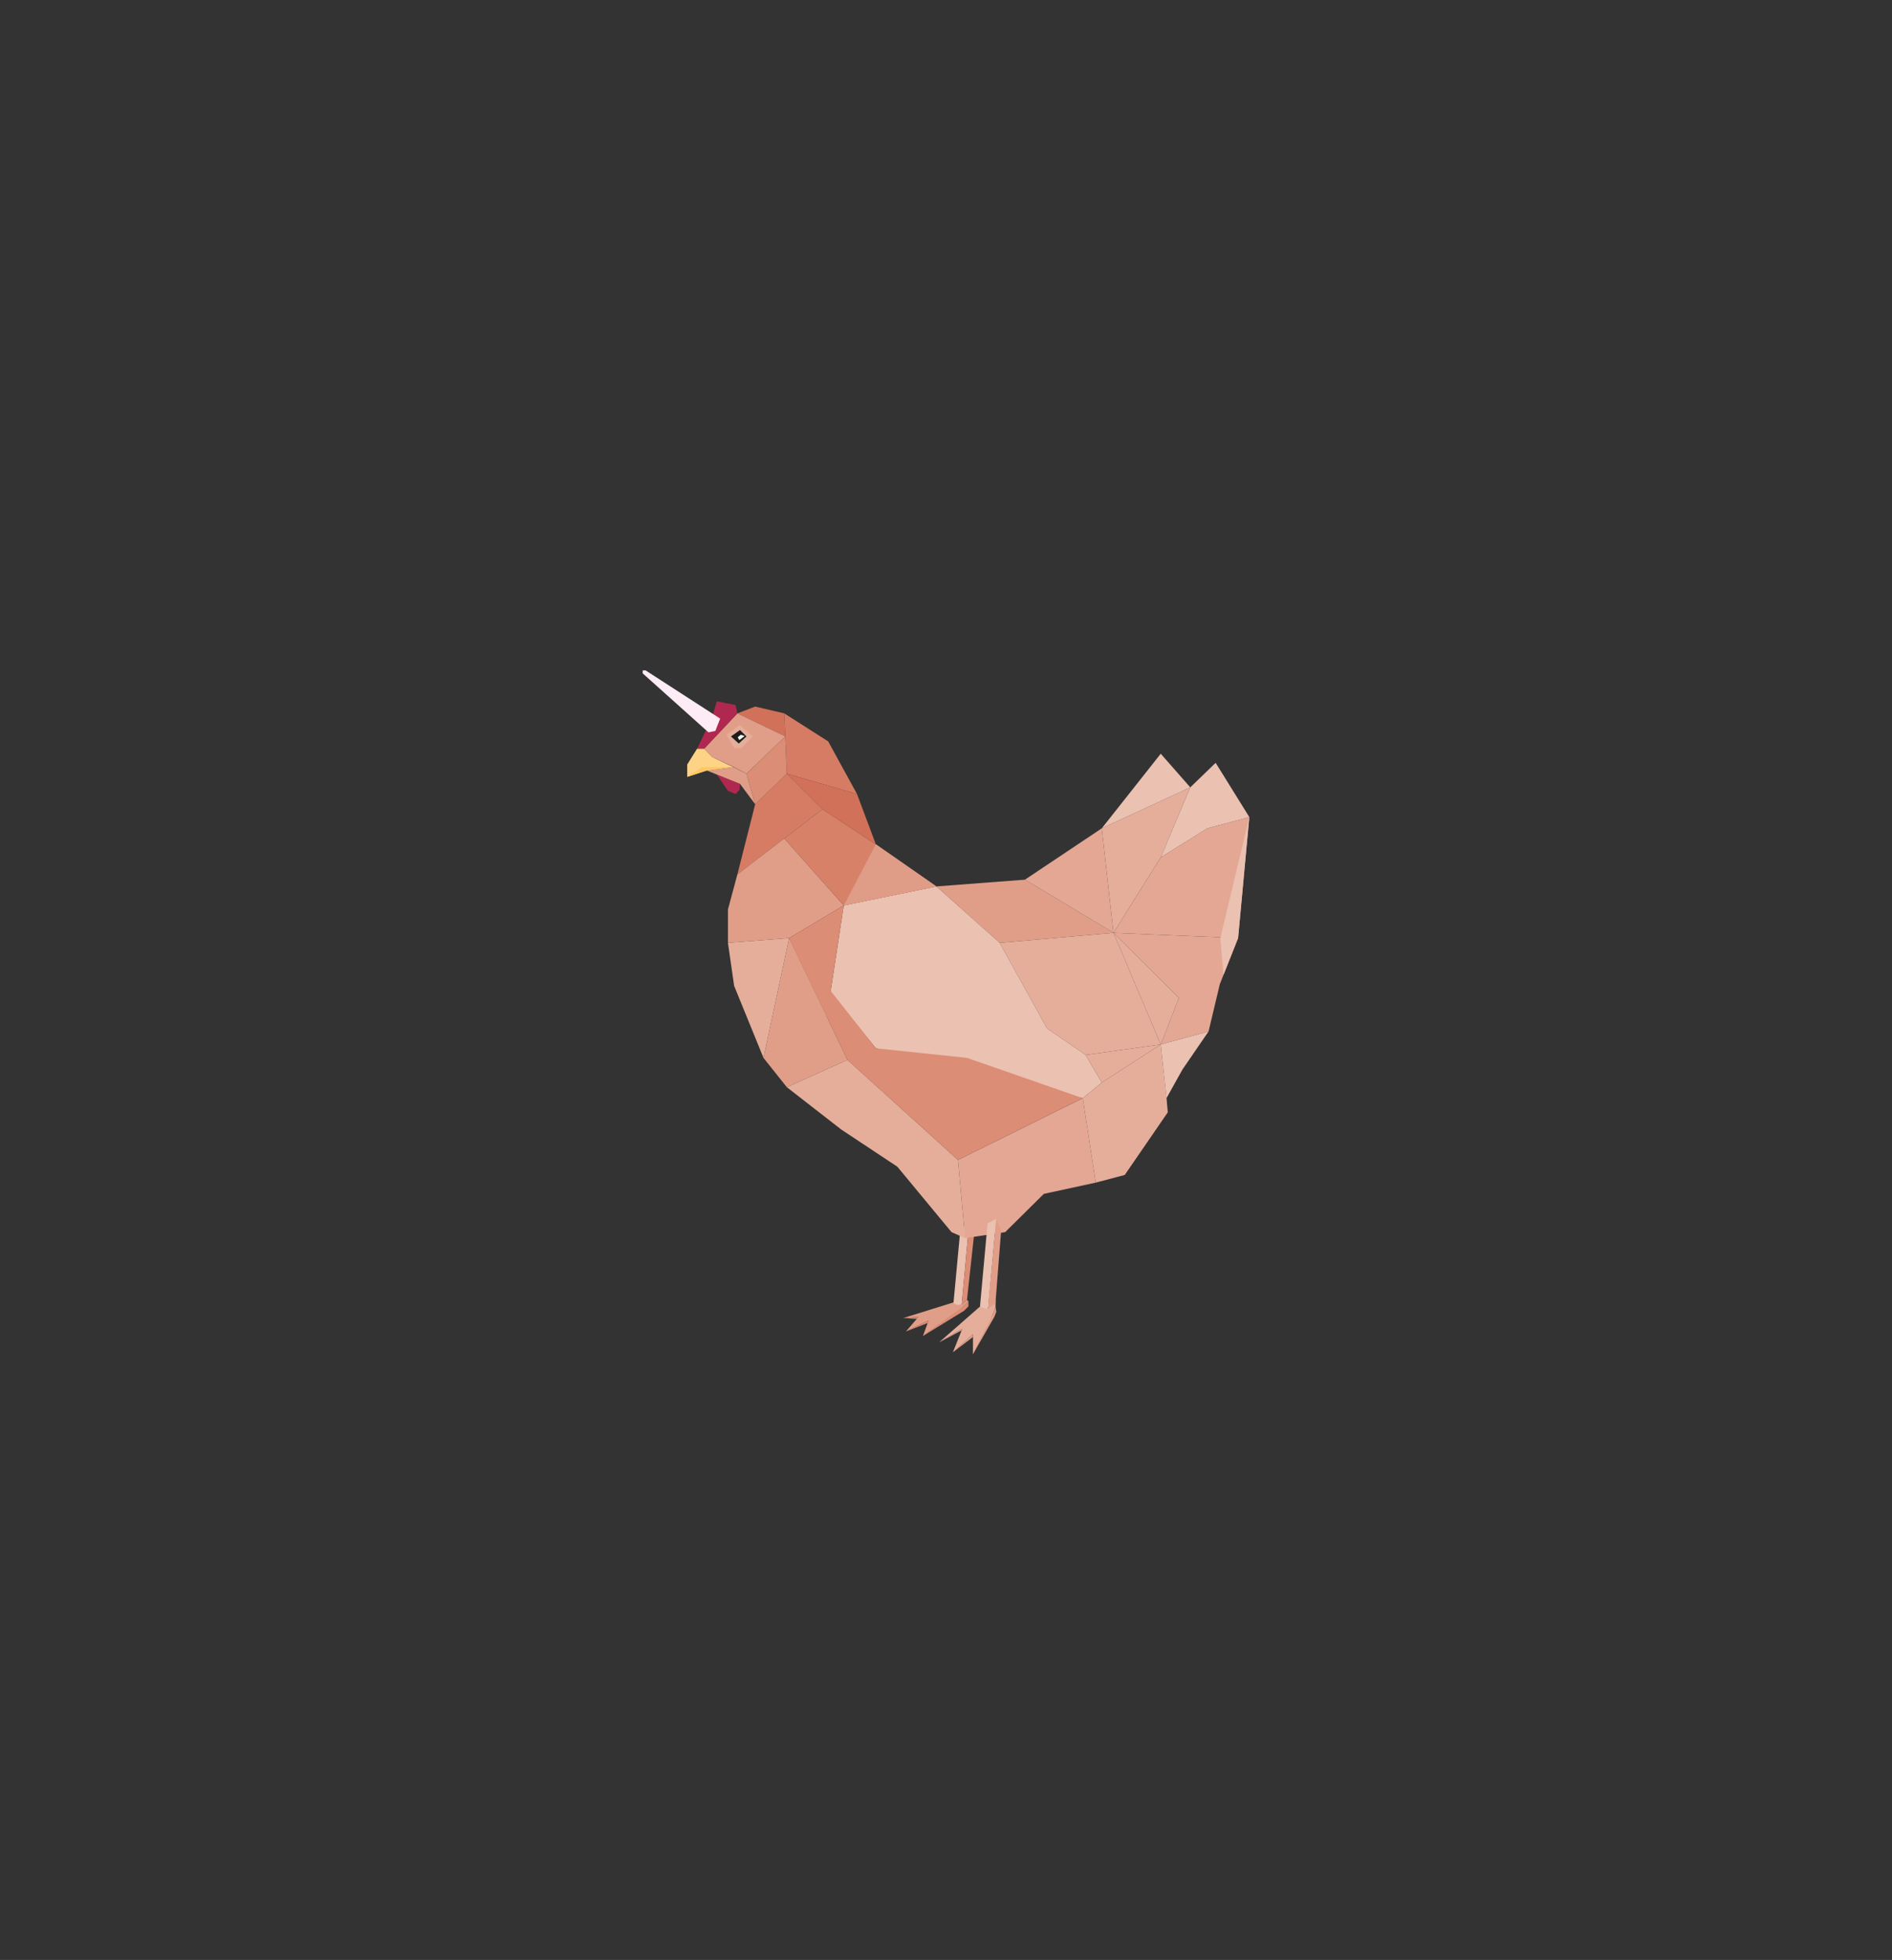 <svg id="Ebene_1" data-name="Ebene 1" xmlns="http://www.w3.org/2000/svg" viewBox="0 0 336.3 348.4"><rect x="0" y="0" width="336.3" height="348.4" fill="#333333" stroke="none"/><defs><style>.cls-1{fill:#e09e89;}.cls-2{fill:#ebc1b1;}.cls-3{fill:#db8d76;}.cls-4{fill:#d27159;}.cls-5{fill:#d67c65;}.cls-6{fill:#b0284f;}.cls-7{fill:#e3a793;}.cls-8{fill:#e5ae9b;}.cls-9{fill:#d78169;}.cls-10{fill:#fed386;}.cls-11{fill:#1d1d1b;}.cls-12{fill:#f6f6f6;}.cls-13{fill:#fdc864;}.cls-14{fill:#df9c86;}.cls-15{fill:#fdecf5;}</style></defs><title>Einhuhn</title><polygon class="cls-1" points="169.49 231.51 160.51 234.31 163.29 234.06 161.03 236.68 165.06 234.71 164.05 237.49 170.88 232.6 172.14 231.32 171.88 231.09 170.94 231.87 169.49 231.51"/><polygon class="cls-2" points="170.72 218.34 169.49 231.51 169.6 231.74 170.28 231.97 170.94 231.87 172.26 217.49 170.72 218.34"/><polygon class="cls-3" points="172.26 217.49 173.13 219.6 171.88 231.09 170.94 231.87 170.94 231.87 172.26 217.49"/><polygon class="cls-4" points="139.4 126.81 139.58 130.9 131.07 126.81 134.23 125.6 139.4 126.81"/><polygon class="cls-5" points="146.19 143.84 139.4 149.05 131.07 155.43 134.23 142.96 139.86 137.53 146.19 143.84"/><polygon class="cls-6" points="131.53 139.33 131.47 140.34 130.78 141.14 129.39 140.59 127.42 137.68 131.53 139.33"/><polygon class="cls-7" points="220.07 166.75 216.82 174.95 214.82 183.35 206.32 185.66 209.54 177.4 197.92 165.82 220.07 166.75"/><polygon class="cls-1" points="139.59 130.91 139.58 130.92 139.58 130.9 139.59 130.91"/><polygon class="cls-1" points="139.58 130.9 139.58 130.92 132.68 137.53 130.51 136.34 126.56 134.56 125.16 133.1 131.07 126.81 139.58 130.9"/><polygon class="cls-8" points="140.27 166.75 135.71 188.05 130.49 175.24 129.39 167.59 140.27 166.75"/><polygon class="cls-1" points="132.68 137.53 130.29 136.37 130.51 136.34 132.68 137.53"/><polygon class="cls-5" points="147.21 131.79 152.33 141.14 139.86 137.53 139.59 130.91 139.4 126.81 147.21 131.79"/><polygon class="cls-1" points="139.4 149.05 149.97 160.95 140.27 166.75 129.39 167.59 129.39 161.67 131.07 155.43 139.4 149.05"/><polygon class="cls-3" points="139.58 130.92 139.86 137.53 134.23 142.96 132.68 137.53 139.58 130.92"/><polygon class="cls-8" points="197.92 165.82 206.32 185.66 192.97 187.52 186.1 182.8 177.69 167.59 197.92 165.82"/><polygon class="cls-8" points="211.57 139.96 206.32 152.4 197.92 165.82 195.84 147.24 211.57 139.96"/><polygon class="cls-1" points="197.92 165.82 177.69 167.59 166.44 157.57 182.18 156.37 197.92 165.82"/><polygon class="cls-2" points="192.97 187.52 195.84 192.44 192.46 195.21 168.46 190.08 155.68 186.33 147.62 176.39 149.97 160.95 166.44 157.57 177.69 167.59 186.1 182.8 192.97 187.52"/><polygon class="cls-1" points="130.29 136.37 132.68 137.53 134.23 142.96 131.53 139.33 127.42 137.68 125.64 136.96 130.29 136.37"/><polygon class="cls-3" points="139.59 130.91 139.86 137.53 139.58 130.92 139.59 130.91"/><polygon class="cls-2" points="206.32 133.98 211.57 139.96 195.84 147.24 206.32 133.98"/><polygon class="cls-8" points="209.54 177.4 206.32 185.66 197.92 165.82 209.54 177.4"/><polygon class="cls-3" points="149.97 160.95 147.62 176.39 146.96 180.73 140.27 166.75 149.97 160.95"/><polygon class="cls-8" points="170.28 206.19 171.54 220.09 169.13 219.02 159.5 207.39 149.53 200.78 139.86 193.26 150.63 188.4 170.28 206.19"/><polygon class="cls-7" points="222.07 145.25 220.07 166.75 197.92 165.82 206.32 152.4 214.61 147.24 222.07 145.25"/><polygon class="cls-6" points="125.16 133.1 123.9 133.1 126.49 127.75 127.42 124.67 130.74 125.32 131.07 126.81 125.16 133.1"/><polygon class="cls-1" points="130.51 136.34 130.29 136.37 126.56 134.56 130.51 136.34"/><polygon class="cls-7" points="192.46 195.21 194.77 210.22 185.54 212.22 178.67 219.02 171.54 220.09 170.28 206.19 192.46 195.21"/><polygon class="cls-8" points="207.35 195.21 207.57 197.73 199.92 208.86 194.77 210.22 192.46 195.21 195.84 192.44 206.32 185.66 207.35 195.21"/><polygon class="cls-9" points="166.44 157.57 149.97 160.95 139.4 149.05 146.19 143.84 155.68 150.08 166.44 157.57"/><polygon class="cls-7" points="195.84 147.24 197.92 165.82 182.18 156.37 195.84 147.24"/><polygon class="cls-2" points="216.08 135.6 222.07 145.25 214.61 147.24 206.32 152.4 211.57 139.96 216.08 135.6"/><polygon class="cls-8" points="206.32 185.66 195.84 192.44 192.97 187.52 206.32 185.66"/><polygon class="cls-1" points="146.96 180.73 150.63 188.4 139.86 193.26 135.71 188.05 140.27 166.75 146.96 180.73"/><polygon class="cls-4" points="152.33 141.14 155.68 150.08 146.19 143.84 139.86 137.53 152.33 141.14"/><polygon class="cls-10" points="123.9 133.1 125.16 133.1 126.56 134.56 130.29 136.37 125.64 136.96 122.15 138.1 122.15 135.9 123.9 133.1"/><polygon class="cls-4" points="139.4 126.81 139.59 130.91 139.58 130.9 139.4 126.81"/><polygon class="cls-8" points="129.15 130.61 131.53 128.89 133.78 130.91 131.75 132.99 130.51 132.99 129.15 130.61"/><polygon class="cls-11" points="129.93 130.91 131.53 129.77 132.68 130.91 131.31 132.17 129.93 130.91"/><polygon class="cls-12" points="131.13 131.05 131.68 130.61 132.37 130.84 131.41 131.56 131.13 131.05"/><polygon class="cls-13" points="122.15 138.1 124.74 136.35 129.93 136.35 125.64 136.96 122.15 138.1"/><polygon class="cls-3" points="171.89 188.05 155.68 186.34 140.26 166.75 150.63 188.41 170.27 206.19 192.45 195.21 171.89 188.05"/><polygon class="cls-14" points="155.68 150.08 149.97 160.96 166.44 157.57 155.68 150.08"/><polygon class="cls-2" points="206.32 185.66 207.34 195.21 210.2 190.08 214.82 183.35 206.32 185.66"/><polygon class="cls-15" points="125.93 130.18 127.15 129.93 128.01 127.74 114.76 119.17 114.24 119.17 114.24 119.7 125.93 130.18"/><polygon class="cls-2" points="222.06 145.25 216.91 166.75 217.47 173.31 220.07 166.75 222.06 145.25"/><polygon class="cls-3" points="160.63 234.3 163.04 234.44 163.29 234.06 160.63 234.3"/><polygon class="cls-3" points="161.03 236.68 164.89 235.18 165.06 234.71 161.03 236.68"/><polygon class="cls-3" points="164.05 237.49 171.39 232.98 172.14 232.22 172.14 231.32 171.16 232.31 164.05 237.49"/><polygon class="cls-8" points="174.19 232.25 166.91 238.63 171.06 236.17 169.37 240.39 172.95 237.16 172.94 240.74 176.11 234.58 176.96 232.32 176.95 231.06 175.64 232.6 175.29 232.52 174.86 232.41 174.19 232.25"/><polygon class="cls-2" points="175.54 217.48 174.19 232.25 174.56 232.44 175.13 232.62 175.64 232.6 177.09 216.63 175.54 217.48"/><polygon class="cls-1" points="177.09 216.63 177.95 218.74 176.93 231.75 175.64 232.6 175.7 231.47 177.09 216.63"/><polygon class="cls-1" points="166.91 238.63 170.94 236.48 171.06 236.17 166.91 238.63"/><polygon class="cls-1" points="169.37 240.39 172.95 237.66 172.95 237.16 169.37 240.39"/><polygon class="cls-1" points="172.94 240.74 176.38 233.88 176.96 232.32 177.09 233.18 176.74 234.09 172.94 240.74"/></svg>